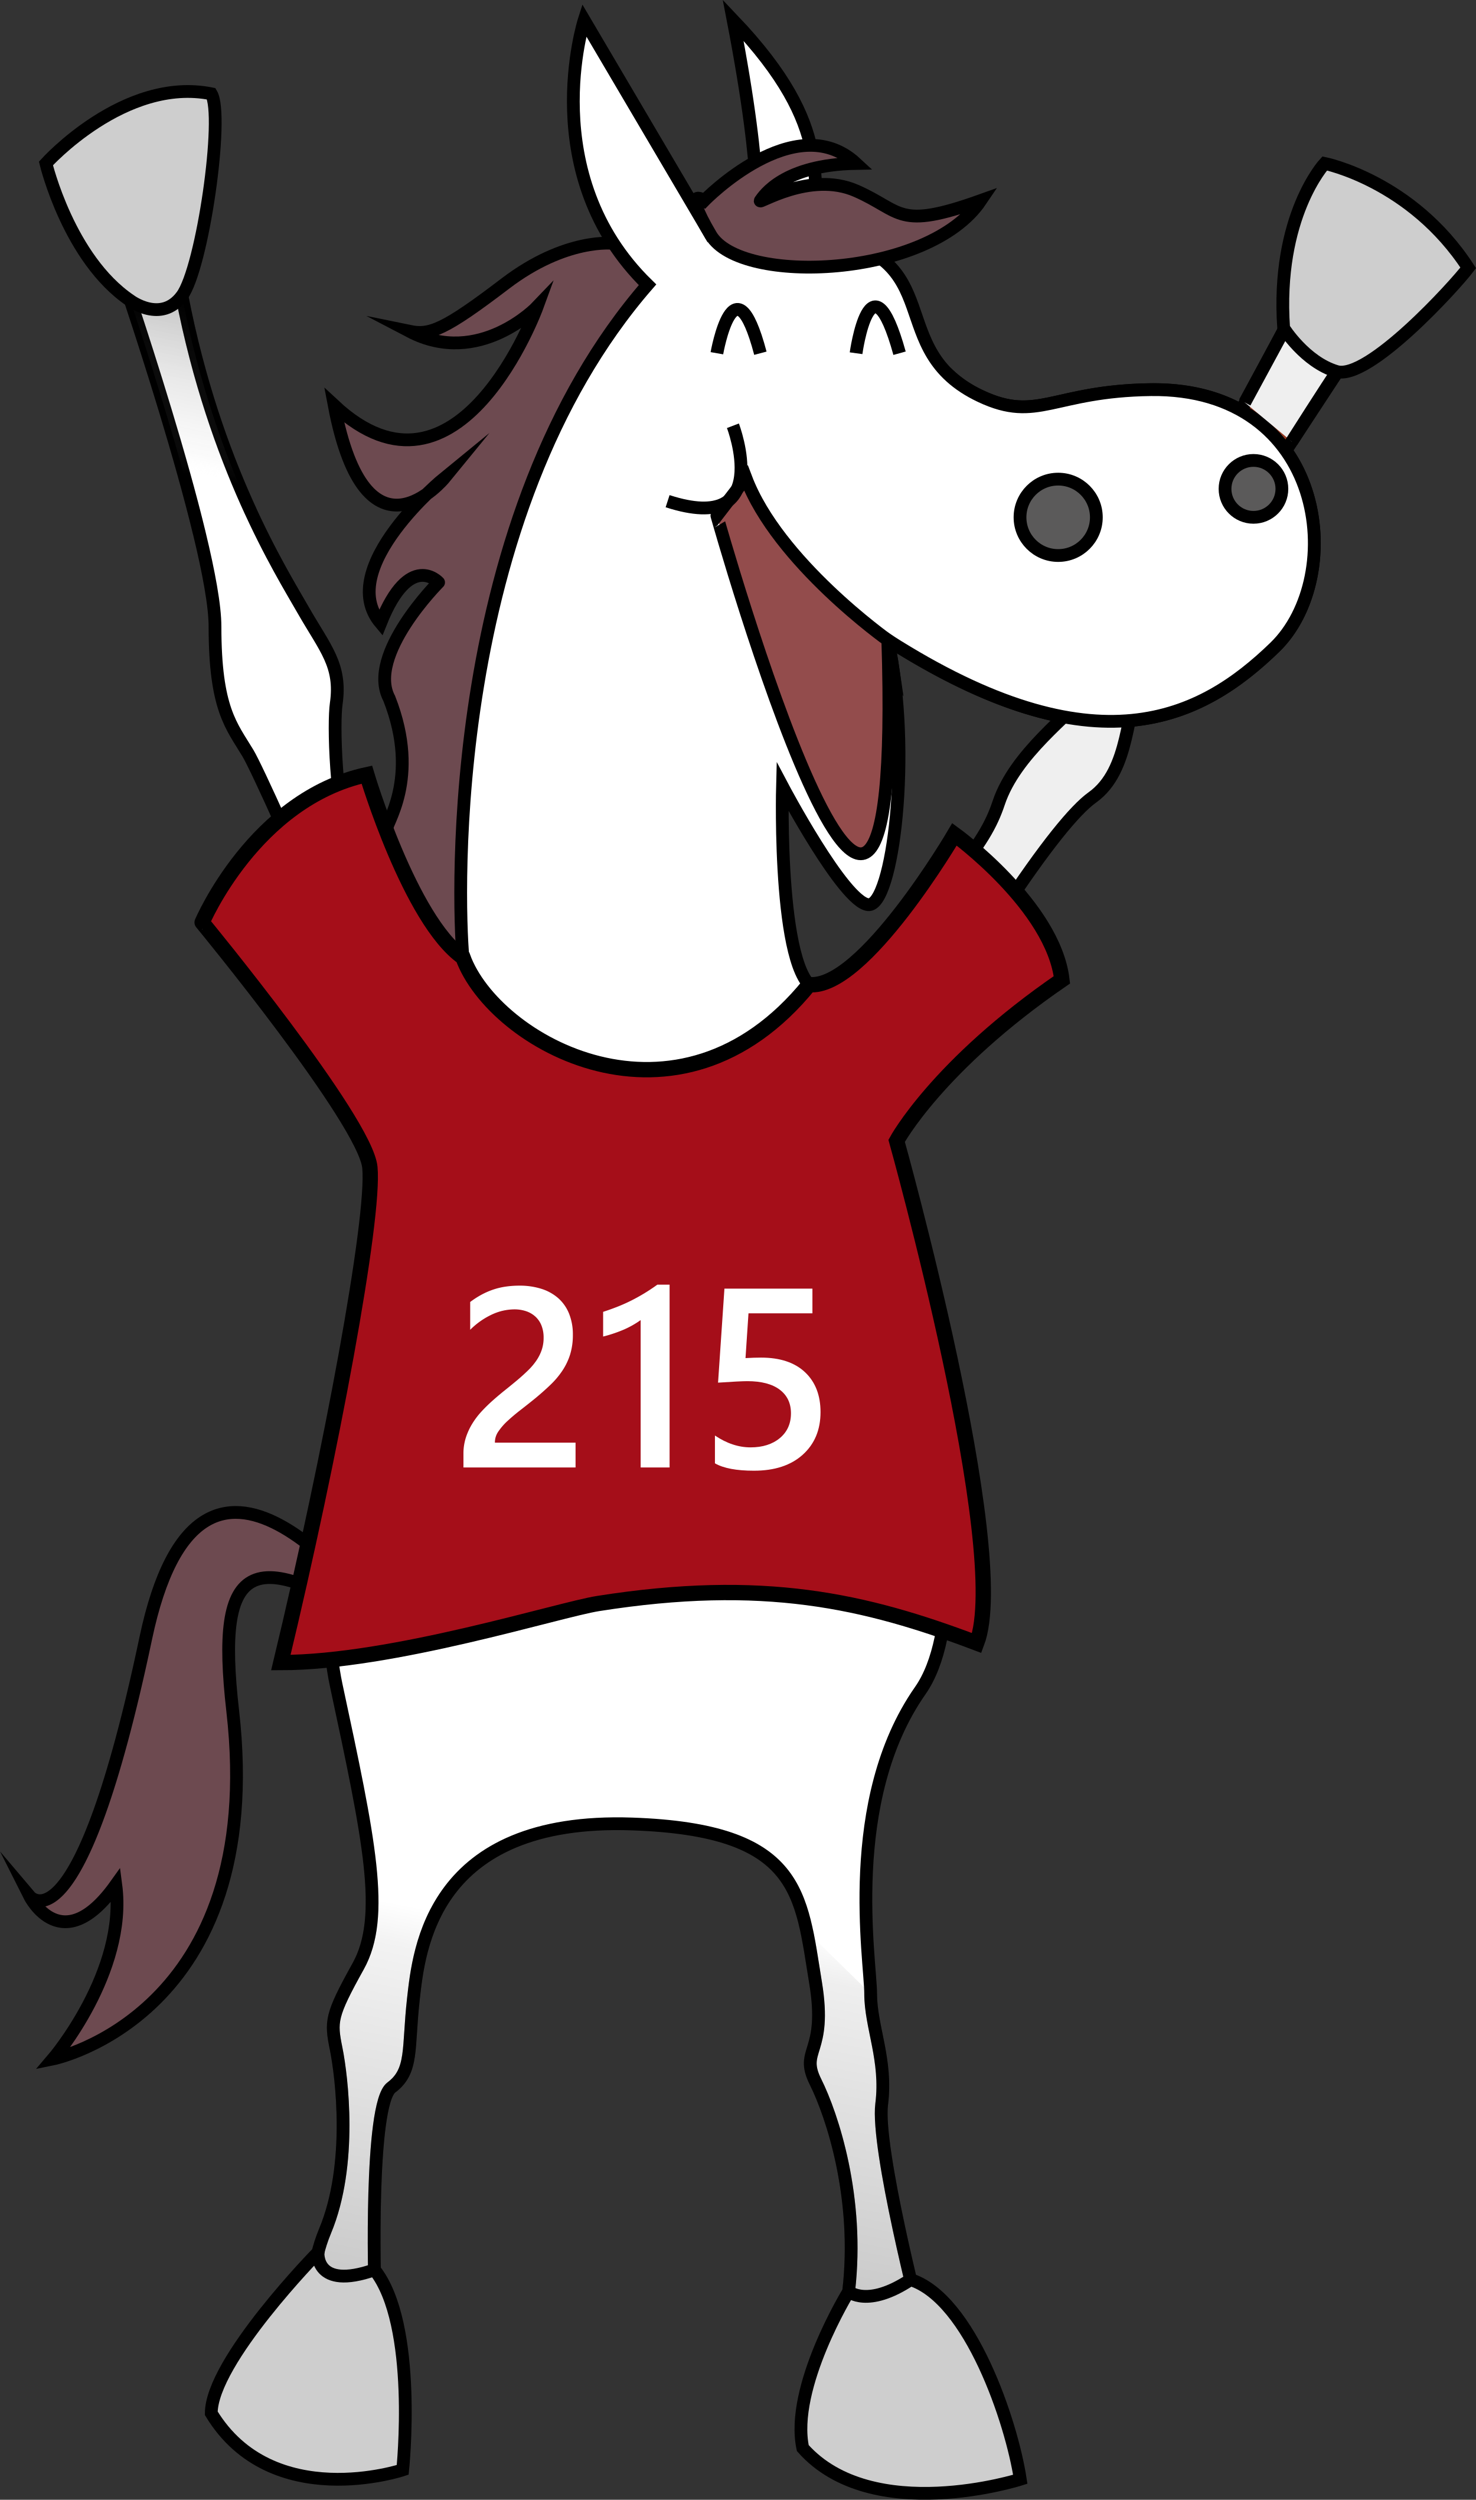 <svg xmlns="http://www.w3.org/2000/svg" xmlns:xlink="http://www.w3.org/1999/xlink" viewBox="0 0 1156.58 1957.66"><rect x="0" y="0" width="1156.58" height="1957.66" fill="#333333" stroke="none"/><defs><style>.cls-1,.cls-14{fill:#fff;}.cls-1,.cls-10,.cls-11,.cls-12,.cls-13,.cls-2,.cls-3,.cls-4,.cls-5,.cls-6,.cls-7,.cls-8,.cls-9{stroke:#000;stroke-miterlimit:10;}.cls-1,.cls-10,.cls-11,.cls-12,.cls-13,.cls-2,.cls-3,.cls-4,.cls-5,.cls-7,.cls-8,.cls-9{stroke-width:10px;}.cls-2{fill:#e8a246;}.cls-3{fill:#6d4a50;}.cls-4{fill:#efefef;}.cls-5{fill:#933a22;}.cls-6{fill:#a50e19;stroke-width:12px;}.cls-7{fill:#934c4c;}.cls-8{fill:none;}.cls-9{fill:#5b5a5a;}.cls-10,.cls-12,.cls-13{opacity:0.24;}.cls-10{fill:url(#linear-gradient);}.cls-11{fill:#cecece;}.cls-12{fill:url(#linear-gradient-2);}.cls-13{fill:url(#linear-gradient-3);}</style><linearGradient id="linear-gradient" x1="248.2" y1="1831.22" x2="317.18" y2="1491.49" gradientUnits="userSpaceOnUse"><stop offset="0"/><stop offset="0.91" stop-opacity="0.2"/><stop offset="1" stop-opacity="0"/></linearGradient><linearGradient id="linear-gradient-2" x1="639.5" y1="1847" x2="704.49" y2="1526.96" gradientUnits="userSpaceOnUse"><stop offset="0"/><stop offset="0.89" stop-opacity="0.27"/><stop offset="1" stop-opacity="0"/></linearGradient><linearGradient id="linear-gradient-3" x1="121.42" y1="410.16" x2="169.3" y2="174.34" gradientUnits="userSpaceOnUse"><stop offset="0.18" stop-color="#fff" stop-opacity="0"/><stop offset="0.25" stop-color="#b7b7b7" stop-opacity="0.28"/><stop offset="0.75"/></linearGradient></defs><title>215 Sage-1-negative</title><g id="Layer_2" data-name="Layer 2"><g id="_2nd_Place" data-name="2nd Place"><polyline class="cls-1" points="592.06 178.92 642.64 184.77 592.06 178.92 592.06 190.41 656.81 291.43 642.64 184.77 592.06 178.92"/><path class="cls-2" d="M998.83,507c57.56-55.64,40.69-203.62-97-201.88-76.81,1-88.8,26.13-133.38,5.1a94.21,94.21,0,0,1-23.91-15.69q-4.74,4.79-9.22,10c-8,10-18,11-30,13-4,1-7,7-12,11-2,1-5-1-6,0s1,5,0,6-4-1-6,0c-5,4-8,8-12,12-11,13-17,29-35,37-4,2,1,9-6,18-4,6,1,15-2,23-1,3-6,5-5,12h-6c1,17-6,36,12,48,1,1,0,4,0,6,16-1,29,8,42,17,3,2,9,0,12,2,3,1,5,4,12,6,2.69.77,4.49,3,6,5.54-1-6.74-2.26-13.37-3.66-19.83C859.09,605.56,941.27,562.67,998.83,507Z"/></g><g id="_1st_Place" data-name="1st Place"><path class="cls-3" d="M480.69,190.63s-37.07-4.87-84.78,31.48-59.07,40.64-75,37.36c54.52,28.52,100-19.18,100-19.18s-61.34,168.12-159,77.24c25,131.77,86.33,56.8,86.33,56.8s-86.33,70.43-50,113.59c22.72-56.8,45.44-31.81,45.44-31.81S286.86,512.91,305,547c25,63.61-4,99.15-2.27,103.52S339,822.91,339,822.91l98.82-112.45s63-320.31,64.74-325.43,4.83-162,4.83-162Z"/><path class="cls-3" d="M317.55,1288.19s-1.86-2.19-5.2-5.81c-29.22-31.6-155-204-198.15.68-52.25,247.63-90.78,202.19-90.78,202.19s25.19,50,67.33-9.09c9,68.15-49.25,136.31-49.25,136.31s168.12-34.08,140.85-272.62c-13.46-117.77,12.93-136.13,133.34-53.86"/><path class="cls-4" d="M900.2,466.56c-.1-3.56-.08-7.09,0-10.61-24.44,45-44.25,80.79-48.58,86.56-13,17.27-56.13,47.49-69.08,86.35C777,645.5,768.41,661,744.88,689l39.73,25.84c34.43-52.34,57.76-80.64,71.33-90.33,30.22-21.59,25.91-69.08,38.86-95,3.21-6.42,14.91-25.31,30.69-50.09C915.6,478.5,906.68,474.74,900.2,466.56Z"/><path class="cls-5" d="M1015.69,240.29S948.79,366.43,900.21,455.95c-.09,3.52-.11,7,0,10.61,6.48,8.18,15.4,11.94,25.29,12.91,47.89-75.19,133.37-204.65,133.37-204.65Z"/><path class="cls-1" d="M771.59,732.85c-42.23,64.2-83.09,137.53-80.72,163.7C695.19,944,781.54,1237.63,721.1,1324s-38.86,211.56-38.86,237.46,13,51.81,8.64,86.35,30.22,168.38,30.22,168.38L690.88,1855s-34.54,13-25.9-60.44-13-138.16-25.9-164.06,9.23-21.68,0-77.72c-11.5-69.82-11.5-119.8-143.82-124.35-157-5.39-167,98.44-171.35,137.3s0,56.13-17.27,69.08-13,155.43-13,155.43l-34.54,43.17s-25.91-34.54-4.32-86.35,13-120.89,8.64-142.48-4.32-25.91,17.27-64.76,8.64-99.3-17.27-220.19,51.81-349.72,60.44-388.57S207.32,611.59,194.37,590s-25.9-34.54-25.9-99.3S90.75,201.43,90.75,201.43s25.9-103.62,51.81,30.22,77.71,215.87,95,246.1,30.22,43.17,25.9,73.4,4.32,246.1,99.3,198.6c-4.32-47.49-13-345.4,144.64-526.73-88.51-86.35-49.65-207.24-49.65-207.24L557,184.16l35-5.24s7.68-32.62-17.5-163.14c82.27,86.3,58.49,126.78,68.08,169,103.07,16.25,48.53,89,125.85,125.48,44.59,21,56.57-4.13,133.38-5.1,137.65-1.74,154.52,146.23,97,201.88s-139.74,98.53-303.16-5.76c19.19,88.26,3.84,209.14-15.35,207.22s-67.16-92.58-67.16-92.58-4.32,159.75,30.22,159.75c19.75,0,57.86-35.3,89.3-72.8Z"/><path class="cls-6" d="M287.44,606.67s33.95,113.92,75.31,143.08C387.07,816.41,531.08,898,634.07,771.1c42.41,4.2,113.85-117.69,113.85-117.69s77.36,56,84.18,113.94c-97.69,67-129.5,126.09-129.5,126.09s90,321.72,62.76,393.29c-87.75-33.2-167.27-51.37-296.76-30.93-31,4.9-161.3,46.24-248.53,46.24,39.52-164.38,73.6-347.69,69.77-387.74-3.51-36.68-131.46-191.92-131.46-191.92S199.28,625.82,287.44,606.67Z"/><path class="cls-7" d="M695.67,501.27s-86.21-61.06-111.2-126.95l-22.72,29.53S709.19,928.1,695.67,501.27Z"/><path class="cls-8" d="M574.31,333.43s32.88,86.33-51.18,59.07"/><path class="cls-8" d="M561.75,276.63s13.63-77.24,34.08,0"/><path class="cls-8" d="M670.8,276.63s11.36-81.79,34.08,0"/><path class="cls-3" d="M551.88,157.05S623.09,83.81,670.8,128c-56.8,1-72.3,25.35-75,29.08s38.62-23.55,75-7.64,31.81,31.19,97.69,7.64C727.6,217.57,580.4,223.79,557,184.16S551.88,157.05,551.88,157.05Z"/><circle id="nostril_R" class="cls-9" cx="829.18" cy="405.14" r="29.91"/><circle id="nostril_L" class="cls-9" cx="982.2" cy="382.86" r="22.28"/><path class="cls-10" d="M342.15,1496.56c-13.71,26-16.47,53.13-18.26,69.19-4.32,38.86,0,56.13-17.27,69.08s-13,155.43-13,155.43l-34.54,43.17s-25.91-34.54-4.32-86.35,13-120.89,8.64-142.48-4.32-25.91,17.27-64.76c7.73-13.91,11-30.58,10.9-51.79"/><path class="cls-11" d="M249.24,1763.86s-83.69,85.2-83.69,126.1c47.71,78.39,150,44.31,150,44.31s12-114-22.11-156.69C246.43,1794.1,249.24,1763.86,249.24,1763.86Z"/><path class="cls-12" d="M632.13,1512.27c2.67,12.51,4.55,26.1,6.93,40.54,9.23,56-13,51.81,0,77.72s34.54,90.67,25.9,164.06,25.9,60.44,25.9,60.44l30.22-38.86s-34.54-133.84-30.22-168.38-8.64-60.44-8.64-86.35"/><path class="cls-11" d="M665,1794.58s-46.15,74.93-35.93,122.64c54.53,61.35,170.41,24.41,170.41,24.41-6.82-44.86-39.22-141.34-85.94-156.35C679.75,1807.7,665,1794.58,665,1794.58Z"/><path class="cls-13" d="M196.44,400.5c-19.25-41.8-40.19-98.08-53.88-168.85-25.9-133.84-51.81-30.22-51.81-30.22s43.4,125.37,65.33,215.77"/><path class="cls-4" d="M1012.21,345.79c47.89-75.19,46.65-71,46.65-71l-43.17-34.54s8.29-14.58-40.3,74.94"/><path class="cls-11" d="M102.2,235.44s24.19,18.11,40.36-3.78,33.21-141.17,23-158.21C97.38,59.81,36,128,36,128S53.89,202.79,102.2,235.44Z"/><path class="cls-11" d="M1005.86,256.91s16.56,26.54,41.4,34,93-67.52,103.23-81.15C1106.18,141.6,1038,128,1038,128S999.72,169.25,1005.86,256.91Z"/></g><g id="Text-_outline" data-name="Text- outline"><path class="cls-14" d="M451,1149.25H363.15v-10.84A40.71,40.71,0,0,1,365,1126a50.3,50.3,0,0,1,5-10.94,60.9,60.9,0,0,1,7.32-9.67q4.2-4.54,9-8.79t9.77-8.2q5-4,9.77-8,4.49-3.81,8.2-7.47a49.83,49.83,0,0,0,6.35-7.57,34.2,34.2,0,0,0,4.1-8.25,29.32,29.32,0,0,0,1.46-9.42,25.43,25.43,0,0,0-1.71-9.72,18.9,18.9,0,0,0-4.79-6.93,20.45,20.45,0,0,0-7.28-4.2,28.62,28.62,0,0,0-9.18-1.42,42.35,42.35,0,0,0-17.48,4,59.88,59.88,0,0,0-17.09,12v-21.78a71.6,71.6,0,0,1,8.69-5.62,59.36,59.36,0,0,1,9.08-4,56.1,56.1,0,0,1,9.86-2.39,74.16,74.16,0,0,1,11-.78,55.77,55.77,0,0,1,17.19,2.49,36.61,36.61,0,0,1,13.18,7.32,32.21,32.21,0,0,1,8.45,12.06,43.29,43.29,0,0,1,3,16.6,51.64,51.64,0,0,1-2.1,15.28,49.48,49.48,0,0,1-6,12.65,65.69,65.69,0,0,1-9.33,11.13q-5.47,5.27-12.21,10.84-5.66,4.59-11.28,8.94t-10.11,8.5a47.53,47.53,0,0,0-7.28,8.3,14.89,14.89,0,0,0-2.78,8.35v.49H451Z"/><path class="cls-14" d="M524.68,1006.08v143.16H502V1033.82a72.18,72.18,0,0,1-13.23,7.47,109.12,109.12,0,0,1-16.16,5.42v-19.34q5.66-1.85,10.94-3.91t10.4-4.59q5.13-2.54,10.35-5.66t10.79-7.13Z"/><path class="cls-14" d="M560.22,1146v-21.78q13.77,9.28,27.93,9.28t22.95-7.28q8.69-7.27,8.69-19.38,0-11.91-8.84-18.55t-25.34-6.64q-5.66,0-22.95,1.17l5-73.63h68.95v19.34h-50.1l-2.34,35.06q6.74-.39,12.21-.39,22.27,0,34.42,11.43t12.16,31.25q0,20.8-13.92,33.35t-38.23,12.55Q570.28,1151.79,560.22,1146Z"/></g></g></svg>